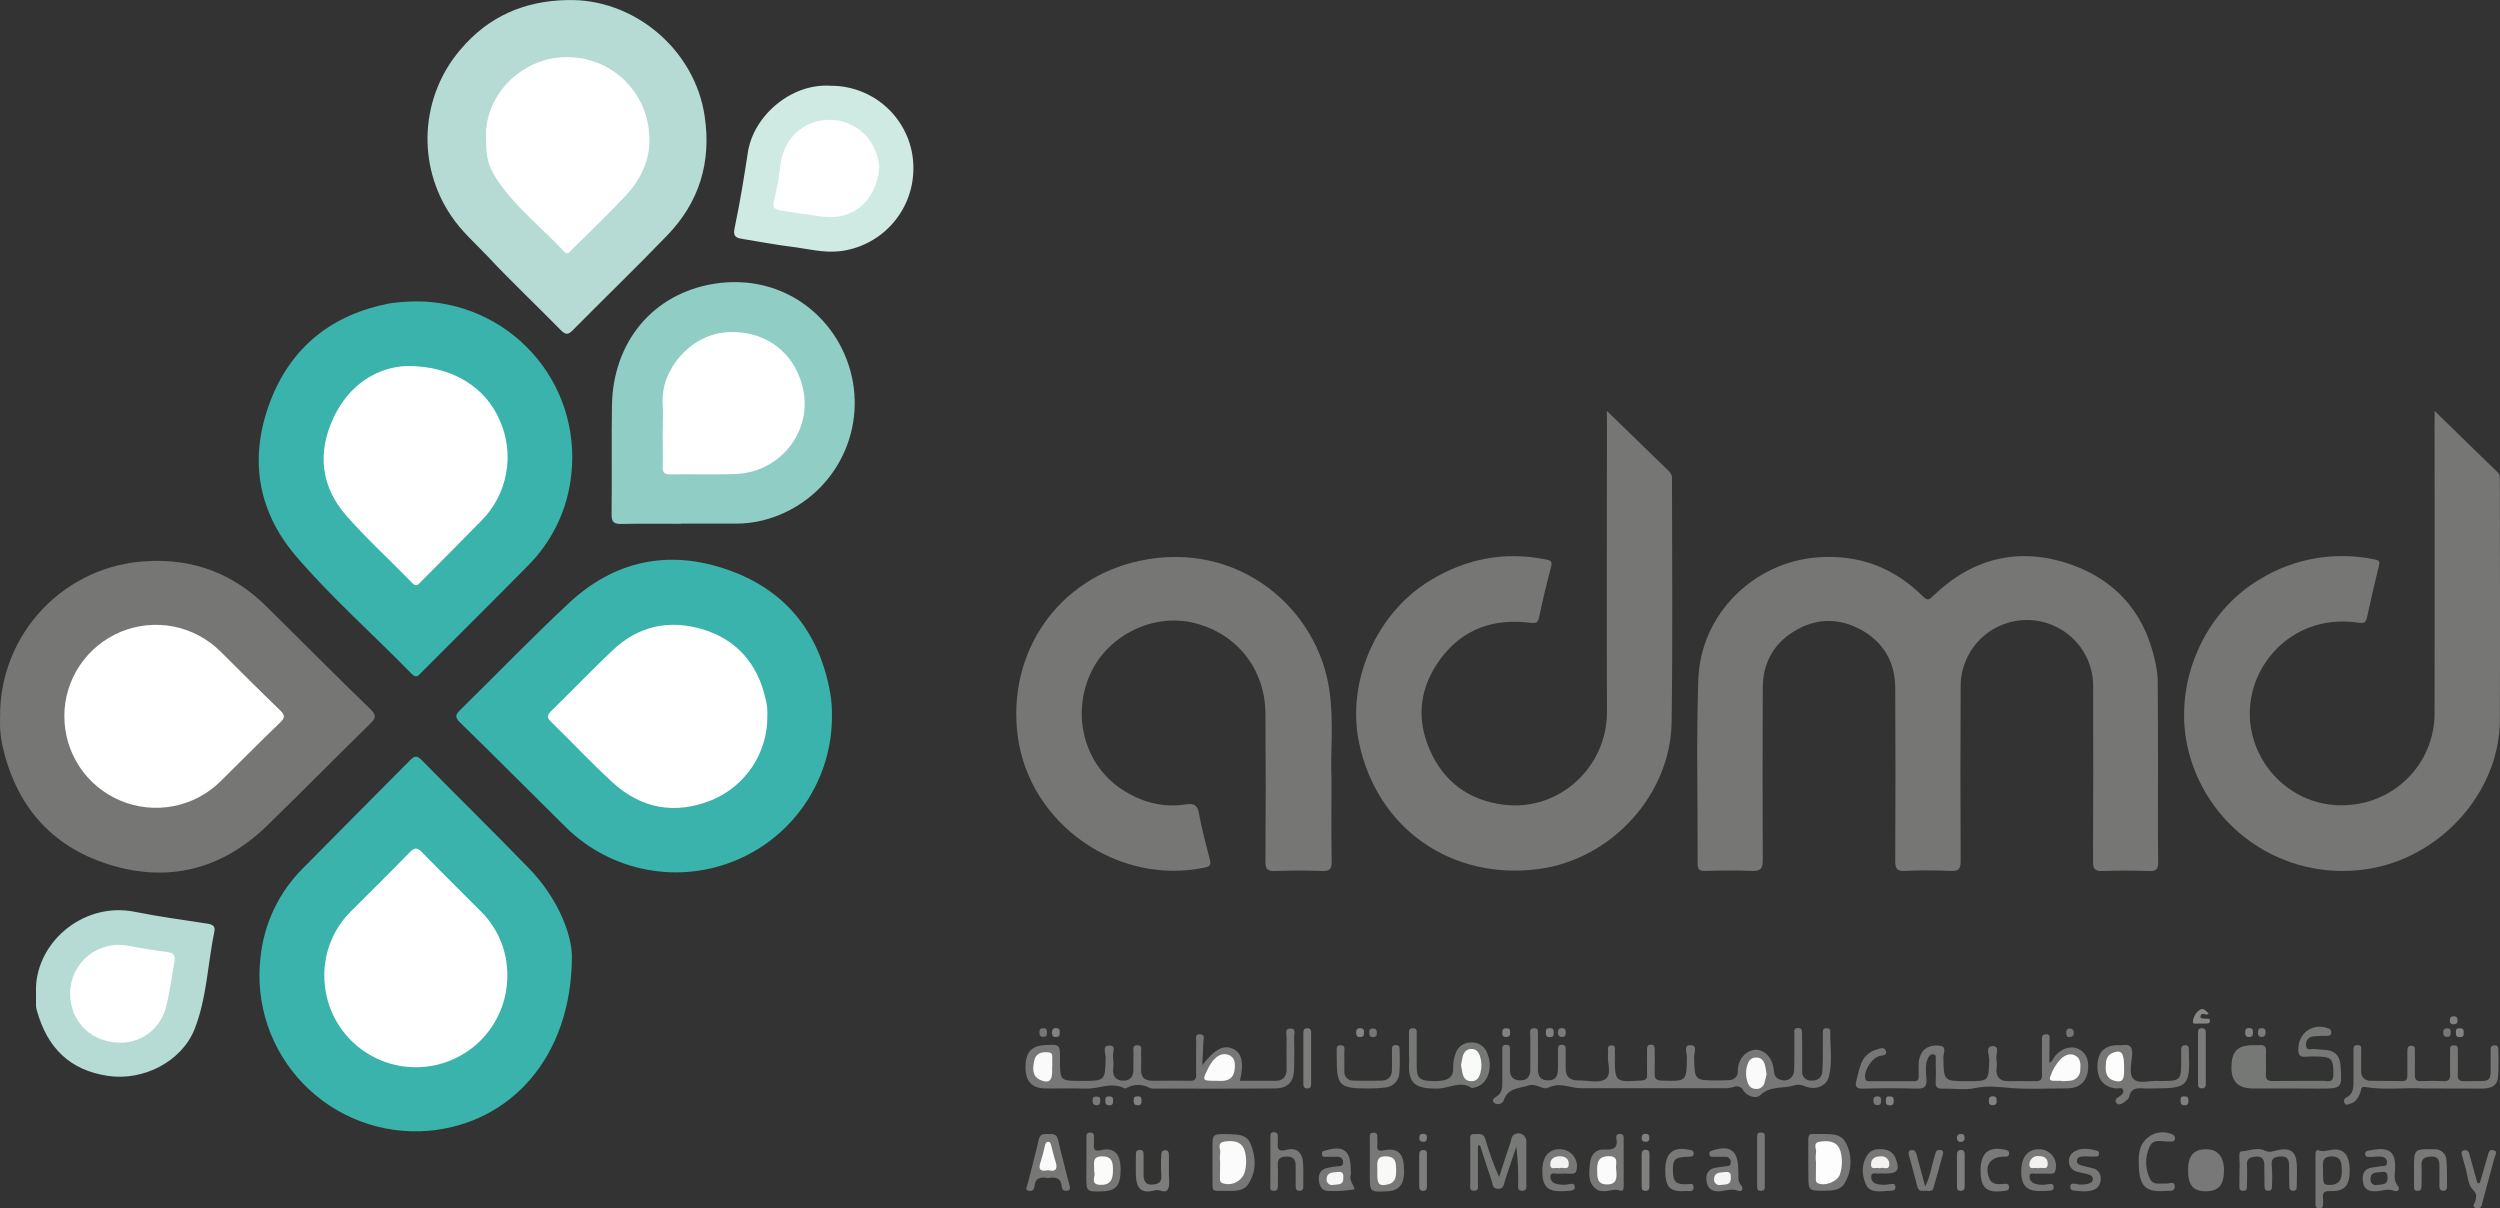 <svg width="60" height="29" viewBox="0 0 60 29" fill="none" xmlns="http://www.w3.org/2000/svg">
<rect x="0" y="0" width="60" height="29" fill="#333333" stroke="none"/>
<g clip-path="url(#clip0_166_286)">
<path d="M51.792 18.487C51.792 19.223 51.786 19.958 51.796 20.693C51.796 20.869 51.743 20.909 51.578 20.904C51.206 20.892 50.833 20.891 50.462 20.904C50.288 20.91 50.232 20.866 50.233 20.679C50.241 19.284 50.239 17.889 50.236 16.495C50.24 16.283 50.201 16.073 50.123 15.877C50.044 15.681 49.927 15.502 49.778 15.352C49.629 15.202 49.452 15.082 49.256 15.002C49.061 14.92 48.851 14.879 48.639 14.88C48.428 14.881 48.218 14.924 48.023 15.007C47.829 15.089 47.652 15.21 47.505 15.362C47.357 15.513 47.242 15.693 47.165 15.89C47.088 16.087 47.051 16.297 47.056 16.508C47.048 17.887 47.048 19.267 47.056 20.647C47.056 20.838 47.024 20.913 46.812 20.902C46.447 20.884 46.082 20.884 45.718 20.902C45.52 20.912 45.485 20.841 45.486 20.66C45.493 19.28 45.493 17.901 45.486 16.521C45.486 15.905 45.216 15.42 44.672 15.118C44.129 14.816 43.562 14.832 43.032 15.167C42.548 15.473 42.309 15.936 42.306 16.505C42.3 17.884 42.3 19.264 42.306 20.644C42.306 20.856 42.248 20.911 42.042 20.902C41.671 20.886 41.298 20.892 40.926 20.902C40.793 20.902 40.742 20.876 40.743 20.729C40.749 19.259 40.71 17.787 40.759 16.317C40.811 14.732 42.099 13.493 43.615 13.377C44.61 13.302 45.45 13.617 46.15 14.314C46.256 14.42 46.3 14.398 46.393 14.305C47.334 13.394 48.453 13.116 49.683 13.542C50.9 13.963 51.583 14.874 51.773 16.146C51.786 16.266 51.79 16.388 51.786 16.509C51.791 17.169 51.793 17.828 51.792 18.487Z" fill="#767775"/>
<path d="M38.564 9.861C39.09 10.373 39.578 10.848 40.067 11.321C40.092 11.349 40.111 11.382 40.121 11.418C40.132 11.455 40.134 11.493 40.128 11.53C40.128 13.464 40.147 15.398 40.119 17.331C40.094 19.081 38.667 20.628 36.926 20.857C34.829 21.131 33.052 19.882 32.619 17.834C32.308 16.359 33.031 14.716 34.321 13.932C35.184 13.407 36.102 13.23 37.095 13.426C37.224 13.451 37.259 13.477 37.224 13.61C37.12 14.006 37.024 14.403 36.941 14.803C36.912 14.941 36.866 14.964 36.73 14.947C35.858 14.836 35.118 15.085 34.581 15.801C34.075 16.476 33.979 17.223 34.312 17.991C34.644 18.759 35.255 19.215 36.105 19.315C37.424 19.471 38.572 18.406 38.567 17.086C38.557 14.781 38.567 12.476 38.567 10.171L38.564 9.861Z" fill="#767775"/>
<path d="M58.431 9.862C58.963 10.382 59.45 10.858 59.939 11.331C60.005 11.394 59.996 11.467 59.996 11.541C59.996 13.46 60.007 15.377 59.996 17.296C59.983 19.047 58.532 20.614 56.784 20.862C55.825 21.005 54.846 20.777 54.049 20.225C53.252 19.673 52.695 18.839 52.493 17.891C52.173 16.358 52.899 14.683 54.255 13.89C55.076 13.394 56.055 13.229 56.994 13.427C57.117 13.451 57.116 13.489 57.092 13.588C56.991 13.999 56.894 14.413 56.806 14.826C56.777 14.963 56.709 14.96 56.595 14.943C55.213 14.748 54.283 15.669 54.056 16.614C53.705 18.079 54.92 19.476 56.425 19.315C56.979 19.264 57.493 19.006 57.865 18.593C58.237 18.18 58.438 17.642 58.43 17.086C58.433 14.782 58.433 12.477 58.43 10.172L58.431 9.862Z" fill="#767775"/>
<path d="M13.726 22.939C13.726 25.379 12.242 26.969 10.28 27.14C9.726 27.185 9.169 27.107 8.65 26.911C8.13 26.715 7.661 26.407 7.275 26.007C6.89 25.608 6.598 25.128 6.421 24.603C6.245 24.077 6.187 23.519 6.253 22.968C6.337 22.163 6.696 21.41 7.271 20.838C8.124 19.971 8.984 19.112 9.838 18.25C9.945 18.141 10.004 18.123 10.121 18.243C10.977 19.114 11.85 19.968 12.699 20.845C13.391 21.556 13.719 22.423 13.726 22.939Z" fill="#39B3AB"/>
<path d="M19.967 17.154C19.975 17.895 19.763 18.62 19.357 19.24C18.952 19.86 18.372 20.346 17.69 20.636C17.008 20.927 16.255 21.009 15.527 20.872C14.798 20.736 14.126 20.387 13.596 19.869C12.743 19.028 11.899 18.176 11.04 17.338C10.914 17.214 10.928 17.155 11.046 17.038C11.913 16.189 12.756 15.312 13.64 14.487C14.744 13.448 16.062 13.178 17.473 13.677C18.858 14.16 19.674 15.188 19.926 16.641C19.955 16.811 19.969 16.983 19.967 17.154Z" fill="#39B3AB"/>
<path d="M9.96 7.233C10.489 7.228 11.012 7.336 11.497 7.548C11.981 7.76 12.415 8.072 12.77 8.464C13.124 8.855 13.392 9.318 13.554 9.82C13.716 10.323 13.77 10.854 13.712 11.378C13.63 12.209 13.261 12.986 12.67 13.576C11.823 14.436 10.966 15.286 10.115 16.139C10.046 16.209 9.996 16.29 9.882 16.175C8.956 15.223 7.953 14.343 7.092 13.333C6.161 12.237 5.977 10.954 6.491 9.622C6.99 8.324 7.969 7.548 9.347 7.282C9.55 7.253 9.755 7.237 9.96 7.233Z" fill="#39B3AB"/>
<path d="M0.002 17.176C0 16.227 0.363 15.313 1.016 14.624C1.669 13.934 2.562 13.52 3.512 13.469C4.635 13.402 5.596 13.764 6.396 14.556C7.227 15.378 8.05 16.207 8.889 17.019C9.04 17.164 9.022 17.234 8.884 17.369C8.049 18.186 7.23 19.02 6.392 19.834C5.31 20.875 4.018 21.195 2.593 20.741C1.201 20.299 0.368 19.302 0.054 17.877C0.029 17.758 0.013 17.638 0.005 17.517C-0.004 17.404 0.002 17.29 0.002 17.176Z" fill="#767775"/>
<path d="M31.956 18.691C31.956 19.441 31.947 20.057 31.96 20.671C31.965 20.867 31.903 20.911 31.719 20.904C31.343 20.889 30.974 20.891 30.602 20.904C30.426 20.91 30.37 20.863 30.371 20.678C30.379 19.495 30.379 18.313 30.371 17.13C30.365 16.066 29.695 15.213 28.672 14.954C27.681 14.705 26.583 15.243 26.163 16.184C25.717 17.181 26.033 18.347 26.904 18.931C27.377 19.248 27.892 19.392 28.458 19.306C28.651 19.277 28.739 19.314 28.776 19.527C28.841 19.902 28.945 20.264 29.036 20.63C29.064 20.741 29.06 20.79 28.92 20.82C26.832 21.265 24.704 19.779 24.426 17.669C24.162 15.671 25.383 13.876 27.362 13.457C29.714 12.958 31.651 14.599 31.913 16.621C32.012 17.358 31.926 18.095 31.956 18.691Z" fill="#767775"/>
<path d="M13.605 0.002C15.2 -0.047 16.677 1.177 16.913 2.794C17.075 3.892 16.784 4.851 16.017 5.645C15.276 6.416 14.505 7.157 13.754 7.918C13.634 8.041 13.574 8.04 13.454 7.918C12.876 7.328 12.272 6.761 11.708 6.157C11.407 5.838 11.074 5.551 10.829 5.182C10.422 4.583 10.225 3.868 10.265 3.146C10.306 2.424 10.583 1.735 11.054 1.186C11.726 0.392 12.584 0.023 13.605 0.002Z" fill="#B5DBD4"/>
<path d="M16.339 12.571C15.868 12.571 15.397 12.564 14.927 12.575C14.746 12.579 14.675 12.542 14.678 12.341C14.689 11.47 14.673 10.599 14.687 9.727C14.712 8.214 15.664 7.046 17.142 6.81C18.82 6.542 20.209 7.663 20.473 9.186C20.595 9.91 20.439 10.653 20.034 11.267C19.63 11.88 19.007 12.318 18.293 12.492C18.087 12.542 17.875 12.568 17.663 12.567C17.223 12.567 16.782 12.567 16.342 12.567L16.339 12.571Z" fill="#8FCDC5"/>
<path d="M0.865 23.834C0.808 22.675 1.962 21.63 3.234 21.883C3.81 21.998 4.394 22.079 4.976 22.167C5.095 22.185 5.172 22.225 5.146 22.349C4.984 23.129 4.966 23.943 4.673 24.691C4.364 25.48 3.439 25.946 2.595 25.822C1.662 25.685 1.133 25.136 0.888 24.262C0.876 24.227 0.868 24.189 0.865 24.152C0.862 24.046 0.865 23.94 0.865 23.834Z" fill="#B5DBD4"/>
<path d="M19.931 2.058C20.201 2.056 20.469 2.11 20.717 2.215C20.965 2.32 21.19 2.475 21.376 2.67C21.562 2.865 21.706 3.096 21.8 3.348C21.893 3.601 21.934 3.87 21.919 4.139C21.897 4.611 21.708 5.06 21.385 5.406C21.063 5.752 20.628 5.973 20.158 6.029C19.753 6.074 19.381 5.969 18.995 5.922C18.609 5.875 18.206 5.796 17.812 5.733C17.661 5.709 17.586 5.67 17.631 5.472C17.758 4.872 17.856 4.26 17.95 3.65C18.085 2.783 18.981 1.997 19.931 2.058Z" fill="#CFE9E3"/>
<path d="M43.253 25.27C43.253 25.413 43.253 25.558 43.253 25.702C43.248 25.732 43.251 25.763 43.26 25.792C43.27 25.822 43.286 25.848 43.307 25.871C43.328 25.893 43.354 25.91 43.383 25.921C43.411 25.932 43.442 25.937 43.473 25.934C43.623 25.94 43.728 25.865 43.737 25.709C43.751 25.468 43.746 25.224 43.749 24.982C43.749 24.907 43.749 24.832 43.749 24.757C43.748 24.746 43.749 24.734 43.754 24.724C43.758 24.713 43.764 24.703 43.773 24.696C43.781 24.688 43.791 24.682 43.802 24.679C43.813 24.676 43.825 24.675 43.836 24.677C43.889 24.677 43.928 24.701 43.927 24.752C43.921 25.114 43.982 25.482 43.894 25.837C43.834 26.079 43.556 26.178 43.297 26.062C43.256 26.044 43.212 26.034 43.167 26.033C43.122 26.032 43.078 26.04 43.036 26.056C42.771 26.131 42.478 26.056 42.239 26.29C42.148 26.377 41.939 26.316 41.839 26.173C41.829 26.151 41.814 26.132 41.797 26.116C41.779 26.101 41.758 26.089 41.736 26.081C41.714 26.073 41.69 26.07 41.666 26.072C41.642 26.074 41.619 26.08 41.598 26.091C41.525 26.111 41.449 26.12 41.373 26.116C40.241 26.116 39.109 26.116 37.978 26.116C37.97 26.116 37.962 26.116 37.955 26.116C37.691 26.122 37.439 25.961 37.158 26.105C37.027 26.171 36.883 25.988 36.681 26.053C36.44 26.128 36.185 26.109 36.086 26.417C36.076 26.438 36.061 26.456 36.043 26.469C36.025 26.483 36.003 26.493 35.981 26.497C35.959 26.502 35.935 26.501 35.913 26.495C35.891 26.489 35.87 26.478 35.853 26.463C35.782 26.388 35.883 26.342 35.943 26.297C36.044 26.222 36.055 26.107 36.055 25.99C36.055 25.732 36.055 25.474 36.055 25.217C36.055 25.152 36.038 25.074 36.149 25.076C36.261 25.077 36.237 25.158 36.239 25.221C36.239 25.372 36.239 25.522 36.239 25.676C36.239 25.847 36.324 25.927 36.488 25.929C36.653 25.93 36.723 25.834 36.726 25.685C36.731 25.404 36.726 25.124 36.726 24.843C36.726 24.776 36.694 24.677 36.817 24.676C36.94 24.675 36.909 24.774 36.909 24.843C36.909 25.107 36.917 25.373 36.909 25.638C36.904 25.823 36.969 25.932 37.166 25.929C37.363 25.926 37.391 25.791 37.391 25.629C37.391 25.485 37.391 25.341 37.391 25.197C37.391 25.134 37.391 25.074 37.484 25.074C37.578 25.075 37.576 25.134 37.577 25.198C37.577 25.341 37.577 25.486 37.577 25.63C37.571 25.841 37.676 25.935 37.882 25.93C38.102 25.926 38.375 26.005 38.527 25.899C38.697 25.785 38.565 25.492 38.593 25.281C38.604 25.206 38.547 25.086 38.682 25.089C38.797 25.089 38.746 25.203 38.757 25.269C38.76 25.299 38.76 25.329 38.757 25.36C38.757 25.973 38.757 25.971 39.385 25.933C39.491 25.927 39.535 25.898 39.53 25.789C39.524 25.592 39.53 25.395 39.53 25.198C39.53 25.136 39.53 25.074 39.619 25.072C39.708 25.07 39.712 25.13 39.712 25.193C39.712 25.383 39.718 25.573 39.712 25.762C39.707 25.886 39.745 25.93 39.878 25.934C40.479 25.954 40.479 25.957 40.485 25.363C40.485 25.267 40.402 25.09 40.56 25.084C40.751 25.077 40.657 25.267 40.659 25.363C40.67 25.931 40.665 25.931 41.225 25.93C41.316 25.93 41.407 25.93 41.498 25.923C41.526 25.924 41.555 25.919 41.581 25.908C41.608 25.898 41.632 25.881 41.652 25.861C41.672 25.84 41.687 25.816 41.697 25.789C41.706 25.762 41.71 25.733 41.708 25.705C41.706 25.625 41.721 25.545 41.754 25.472C41.787 25.399 41.837 25.335 41.898 25.284C42.172 25.068 42.517 25.26 42.569 25.659C42.582 25.76 42.585 25.853 42.697 25.902C42.883 25.983 43.052 25.885 43.06 25.673C43.07 25.392 43.06 25.112 43.065 24.831C43.065 24.764 43.035 24.664 43.162 24.672C43.264 24.677 43.247 24.761 43.247 24.826C43.254 24.982 43.253 25.125 43.253 25.27Z" fill="#767776"/>
<path d="M28.855 25.564C29.163 25.164 29.381 25.062 29.611 25.18C29.81 25.287 29.86 25.534 29.757 25.939C30.047 25.939 30.333 25.939 30.618 25.939C30.793 25.939 30.879 25.837 30.878 25.663C30.878 25.404 30.873 25.147 30.878 24.889C30.878 24.814 30.824 24.68 30.977 24.684C31.112 24.684 31.058 24.808 31.059 24.879C31.066 25.128 31.064 25.378 31.059 25.629C31.059 25.954 30.92 26.119 30.6 26.122C29.628 26.131 28.656 26.127 27.684 26.126C27.647 26.126 27.611 26.118 27.577 26.104C27.497 26.061 27.406 26.038 27.314 26.038C27.223 26.038 27.132 26.061 27.051 26.104C27.032 26.114 27.002 26.128 26.987 26.12C26.675 25.958 26.368 26.138 26.058 26.127C25.732 26.115 25.405 26.127 25.081 26.122C24.757 26.118 24.611 25.942 24.612 25.608C24.612 25.258 24.75 25.102 25.069 25.083C25.44 25.062 25.44 25.062 25.44 25.427C25.44 25.942 25.44 25.942 25.959 25.942C26.53 25.942 26.525 25.942 26.536 25.367C26.536 25.275 26.446 25.099 26.619 25.093C26.808 25.087 26.694 25.266 26.712 25.359C26.726 25.464 26.727 25.57 26.715 25.676C26.709 25.846 26.79 25.932 26.957 25.936C27.124 25.939 27.202 25.837 27.202 25.678C27.202 25.541 27.198 25.404 27.205 25.268C27.209 25.197 27.158 25.081 27.302 25.086C27.425 25.086 27.383 25.192 27.386 25.259C27.392 25.388 27.392 25.517 27.386 25.645C27.373 25.848 27.465 25.94 27.665 25.939C27.962 25.939 28.258 25.932 28.554 25.939C28.679 25.942 28.711 25.895 28.708 25.781C28.703 25.515 28.708 25.251 28.708 24.985C28.708 24.918 28.676 24.815 28.801 24.822C28.927 24.828 28.885 24.925 28.882 24.995C28.875 25.171 28.865 25.345 28.855 25.564Z" fill="#767776"/>
<path d="M49.185 25.503C49.26 25.482 49.276 25.397 49.322 25.343C49.482 25.159 49.704 25.086 49.889 25.178C50.086 25.277 50.13 25.457 50.115 25.66C50.093 25.91 49.964 26.069 49.739 26.11C49.671 26.12 49.603 26.124 49.534 26.122C49.125 26.122 48.713 26.145 48.305 26.115C48.005 26.093 47.709 26.047 47.398 26.115C47.151 26.167 46.884 26.119 46.626 26.128C46.501 26.131 46.447 26.097 46.456 25.963C46.465 25.79 46.459 25.615 46.456 25.438C46.456 25.39 46.482 25.321 46.407 25.305C46.333 25.29 46.298 25.341 46.27 25.399C46.195 25.559 46.223 25.73 46.235 25.892C46.248 26.088 46.178 26.132 45.992 26.127C45.56 26.113 45.127 26.117 44.694 26.127C44.557 26.127 44.516 26.08 44.549 25.954C44.581 25.829 44.609 25.688 44.655 25.561C44.682 25.474 44.731 25.394 44.796 25.329C44.862 25.265 44.942 25.217 45.03 25.191C45.106 25.169 45.227 25.109 45.262 25.226C45.297 25.343 45.164 25.326 45.093 25.349C44.915 25.406 44.736 25.695 44.764 25.874C44.777 25.954 44.828 25.949 44.879 25.949C45.229 25.949 45.578 25.949 45.927 25.949C46.014 25.949 46.052 25.92 46.048 25.831C46.044 25.743 46.048 25.65 46.048 25.558C46.045 25.467 46.065 25.377 46.106 25.295C46.201 25.112 46.382 25.077 46.557 25.098C46.732 25.119 46.639 25.282 46.641 25.374C46.651 25.948 46.647 25.948 47.221 25.948C47.735 25.948 47.727 25.948 47.741 25.432C47.745 25.321 47.634 25.102 47.833 25.107C48.011 25.112 47.885 25.326 47.916 25.444C47.927 25.511 47.927 25.58 47.916 25.648C47.902 25.848 47.995 25.948 48.194 25.948C48.414 25.948 48.635 25.943 48.854 25.948C48.977 25.952 49.011 25.906 49.009 25.789C49.002 25.517 49.009 25.244 49.009 24.972C49.009 24.907 48.99 24.826 49.099 24.822C49.208 24.817 49.189 24.897 49.189 24.966L49.185 25.503Z" fill="#767776"/>
<path d="M58.164 26.123C57.759 26.095 57.257 26.169 56.76 26.088C56.657 26.072 56.674 26.142 56.656 26.194C56.609 26.325 56.554 26.453 56.403 26.489C56.361 26.499 56.295 26.545 56.267 26.467C56.255 26.447 56.253 26.423 56.259 26.4C56.266 26.378 56.28 26.359 56.3 26.347C56.501 26.252 56.484 26.072 56.484 25.897L56.484 25.216C56.484 25.141 56.484 25.077 56.587 25.083C56.69 25.089 56.667 25.158 56.668 25.213C56.668 25.372 56.668 25.532 56.668 25.691C56.663 25.723 56.665 25.756 56.675 25.788C56.684 25.819 56.701 25.848 56.724 25.872C56.746 25.896 56.774 25.914 56.804 25.926C56.835 25.937 56.868 25.942 56.901 25.939C57.151 25.946 57.402 25.939 57.653 25.946C57.758 25.946 57.779 25.893 57.777 25.805C57.777 25.615 57.777 25.426 57.777 25.237C57.777 25.162 57.782 25.091 57.881 25.099C57.98 25.108 57.956 25.182 57.956 25.239C57.956 25.42 57.962 25.603 57.956 25.784C57.956 25.895 57.98 25.953 58.107 25.947C58.288 25.938 58.471 25.938 58.653 25.947C58.781 25.953 58.803 25.894 58.803 25.784C58.798 25.602 58.803 25.42 58.803 25.238C58.803 25.177 58.777 25.092 58.888 25.088C59.012 25.084 58.985 25.177 58.987 25.247C58.987 25.429 58.994 25.611 58.987 25.793C58.981 25.912 59.024 25.95 59.143 25.948C59.868 25.934 59.767 26.04 59.775 25.348L59.775 25.189C59.775 25.128 59.794 25.089 59.865 25.088C59.937 25.087 59.959 25.121 59.959 25.184C59.959 25.409 59.974 25.64 59.95 25.865C59.926 26.089 59.745 26.125 59.559 26.126C59.123 26.124 58.691 26.123 58.164 26.123Z" fill="#777876"/>
<path d="M55.014 26.123C54.695 26.123 54.376 26.123 54.057 26.123C53.713 26.119 53.556 25.959 53.554 25.619C53.554 25.244 53.692 25.094 54.044 25.084C54.105 25.084 54.166 25.088 54.226 25.084C54.342 25.073 54.39 25.114 54.385 25.234C54.376 25.416 54.39 25.598 54.381 25.779C54.374 25.91 54.423 25.947 54.55 25.944C54.953 25.938 55.355 25.944 55.757 25.94C55.852 25.94 55.991 26.007 56 25.805C56.012 25.491 55.974 25.388 55.774 25.366C55.631 25.352 55.486 25.351 55.343 25.361C55.207 25.37 55.159 25.331 55.159 25.187C55.159 24.785 55.507 24.539 55.885 24.683C55.907 24.689 55.925 24.703 55.937 24.722C55.949 24.741 55.953 24.763 55.95 24.785C55.95 24.848 55.903 24.855 55.855 24.86C55.749 24.86 55.643 24.86 55.537 24.871C55.432 24.881 55.338 24.94 55.343 25.076C55.349 25.237 55.471 25.165 55.546 25.176C55.649 25.192 55.757 25.189 55.861 25.205C56.066 25.235 56.157 25.371 56.172 25.566C56.213 26.126 56.212 26.126 55.652 26.126L55.014 26.123Z" fill="#767876"/>
<path d="M35.47 27.496C35.47 27.807 35.47 28.117 35.47 28.427C35.47 28.489 35.496 28.574 35.386 28.577C35.259 28.583 35.286 28.49 35.286 28.42C35.286 28.072 35.286 27.723 35.286 27.375C35.286 27.3 35.262 27.211 35.387 27.219C35.486 27.225 35.601 27.179 35.645 27.331C35.735 27.644 35.846 27.951 35.979 28.25C36.07 27.97 36.158 27.689 36.254 27.41C36.276 27.349 36.273 27.27 36.339 27.23C36.368 27.212 36.401 27.201 36.436 27.2C36.47 27.199 36.504 27.208 36.534 27.224C36.564 27.241 36.589 27.265 36.606 27.295C36.623 27.325 36.632 27.358 36.632 27.393C36.632 27.733 36.632 28.075 36.632 28.415C36.632 28.49 36.651 28.579 36.531 28.578C36.411 28.577 36.437 28.481 36.437 28.412C36.442 28.113 36.427 27.814 36.392 27.517C36.301 27.788 36.212 28.061 36.119 28.331C36.09 28.418 36.098 28.536 35.95 28.532C35.815 28.528 35.825 28.415 35.8 28.338C35.701 28.055 35.613 27.769 35.52 27.485L35.47 27.496Z" fill="#777977"/>
<path d="M51.683 26.122C51.608 26.122 51.533 26.127 51.458 26.122C51.293 26.109 51.147 26.109 51.1 26.321C51.088 26.377 51.017 26.426 50.962 26.465C50.908 26.503 50.841 26.529 50.797 26.476C50.739 26.404 50.797 26.354 50.86 26.317C50.923 26.279 50.981 26.224 50.953 26.155C50.926 26.086 50.846 26.129 50.789 26.123C50.495 26.092 50.338 25.91 50.338 25.604C50.338 25.266 50.488 25.099 50.804 25.083C50.85 25.083 50.896 25.089 50.941 25.083C51.116 25.056 51.18 25.12 51.172 25.304C51.162 25.506 51.081 25.768 51.206 25.897C51.332 26.026 51.608 25.925 51.817 25.943C51.862 25.948 51.908 25.943 51.953 25.943C52.303 25.943 52.348 25.897 52.349 25.552L52.349 25.212C52.349 25.15 52.349 25.088 52.437 25.085C52.526 25.082 52.533 25.137 52.533 25.202L52.533 25.247C52.565 26.065 52.51 26.122 51.683 26.122Z" fill="#777876"/>
<path d="M33.816 25.278C33.816 25.128 33.816 24.978 33.816 24.823C33.816 24.759 33.797 24.68 33.907 24.677C34.016 24.675 34 24.753 34.001 24.819C34.001 25.085 34.001 25.35 34.001 25.615C34.001 25.863 34.076 25.934 34.327 25.943C34.425 25.95 34.524 25.946 34.621 25.933C34.781 25.907 34.885 25.822 34.877 25.643C34.871 25.521 34.891 25.4 34.933 25.286C34.956 25.209 35.003 25.142 35.068 25.094C35.132 25.046 35.211 25.02 35.291 25.02C35.375 25.012 35.459 25.031 35.531 25.075C35.603 25.119 35.658 25.186 35.689 25.264C35.85 25.624 35.7 26.04 35.388 26.101C35.365 26.105 35.335 26.121 35.323 26.112C35.051 25.93 34.788 26.117 34.521 26.124C33.967 26.137 33.778 26.016 33.821 25.456C33.824 25.399 33.816 25.339 33.816 25.278Z" fill="#767876"/>
<path d="M29.472 27.219C29.648 27.237 29.91 27.192 30.016 27.455C30.146 27.776 30.157 28.112 29.962 28.414C29.847 28.593 29.636 28.583 29.445 28.58C29.062 28.575 29.103 28.639 29.1 28.248C29.1 28.013 29.1 27.779 29.1 27.543C29.1 27.214 29.1 27.214 29.472 27.219Z" fill="#787977"/>
<path d="M43.399 27.889C43.399 27.708 43.399 27.527 43.399 27.346C43.399 27.25 43.428 27.205 43.529 27.215C43.581 27.22 43.635 27.215 43.687 27.215C43.918 27.224 44.182 27.181 44.306 27.44C44.382 27.589 44.418 27.755 44.412 27.922C44.406 28.089 44.358 28.251 44.272 28.395C44.171 28.572 43.971 28.576 43.787 28.577C43.401 28.577 43.401 28.577 43.401 28.202L43.399 27.889Z" fill="#767776"/>
<path d="M53.749 28.071L53.749 28.048C53.768 27.902 53.705 27.635 53.79 27.632C53.977 27.627 54.175 27.521 54.361 27.616C54.48 27.677 54.58 27.616 54.687 27.598C54.971 27.545 55.106 27.643 55.122 27.933C55.132 28.113 55.122 28.296 55.122 28.477C55.122 28.536 55.107 28.579 55.034 28.578C54.96 28.578 54.945 28.536 54.944 28.477L54.937 27.951C54.937 27.811 54.873 27.744 54.725 27.755C54.578 27.765 54.5 27.808 54.523 27.98C54.535 28.138 54.536 28.297 54.528 28.456C54.528 28.516 54.528 28.58 54.438 28.578C54.349 28.577 54.349 28.515 54.348 28.454L54.344 27.954C54.344 27.814 54.278 27.746 54.132 27.759C54.005 27.77 53.916 27.803 53.927 27.963C53.938 28.122 53.927 28.295 53.927 28.462C53.927 28.525 53.927 28.581 53.833 28.58C53.739 28.578 53.745 28.518 53.745 28.456L53.749 28.071Z" fill="#777877"/>
<path d="M25.149 28.275C24.975 28.238 24.841 28.267 24.823 28.488C24.816 28.571 24.747 28.598 24.672 28.573C24.597 28.549 24.646 28.485 24.656 28.444C24.747 28.078 24.849 27.715 24.931 27.348C24.963 27.205 25.051 27.219 25.15 27.218C25.25 27.217 25.357 27.199 25.392 27.35C25.474 27.709 25.573 28.066 25.661 28.424C25.673 28.473 25.715 28.55 25.622 28.574C25.528 28.598 25.49 28.552 25.482 28.47C25.458 28.26 25.322 28.243 25.149 28.275Z" fill="#777876"/>
<path d="M32.876 27.878C32.876 27.697 32.876 27.516 32.876 27.335C32.876 27.272 32.853 27.185 32.959 27.185C33.086 27.179 33.048 27.278 33.055 27.345C33.059 27.39 33.059 27.436 33.055 27.481C33.044 27.602 33.08 27.635 33.21 27.608C33.516 27.545 33.661 27.66 33.691 27.951C33.731 28.388 33.616 28.576 33.292 28.591C32.875 28.611 32.875 28.611 32.875 28.197L32.876 27.878Z" fill="#787977"/>
<path d="M38.968 27.884L38.968 28.453C38.968 28.513 38.968 28.603 38.882 28.573C38.74 28.522 38.614 28.599 38.481 28.588C38.429 28.589 38.377 28.578 38.331 28.555C38.095 28.392 38.139 28.144 38.16 27.913C38.178 27.719 38.297 27.577 38.503 27.589C38.709 27.601 38.84 27.565 38.792 27.318C38.781 27.261 38.801 27.214 38.876 27.215C38.95 27.215 38.968 27.253 38.968 27.315L38.968 27.884Z" fill="#787977"/>
<path d="M26.074 27.878C26.074 27.689 26.074 27.502 26.074 27.311C26.074 27.253 26.064 27.187 26.156 27.181C26.264 27.175 26.254 27.249 26.255 27.316C26.258 27.362 26.258 27.407 26.255 27.453C26.242 27.585 26.264 27.64 26.427 27.603C26.705 27.536 26.86 27.664 26.89 27.95C26.898 28.032 26.898 28.115 26.89 28.198C26.867 28.474 26.747 28.583 26.466 28.592C26.072 28.605 26.072 28.605 26.072 28.217L26.074 27.878Z" fill="#777876"/>
<path d="M32.858 26.123C32.135 26.123 32.081 26.069 32.081 25.363C32.079 25.325 32.079 25.287 32.081 25.25C32.089 25.183 32.048 25.083 32.175 25.085C32.301 25.088 32.261 25.188 32.263 25.255C32.268 25.405 32.263 25.555 32.263 25.705C32.26 25.736 32.264 25.766 32.274 25.795C32.284 25.824 32.301 25.851 32.322 25.872C32.344 25.894 32.37 25.911 32.398 25.922C32.427 25.933 32.458 25.937 32.489 25.935C32.714 25.94 32.944 25.942 33.171 25.935C33.322 25.929 33.404 25.833 33.407 25.683C33.411 25.532 33.407 25.364 33.407 25.205C33.407 25.145 33.402 25.083 33.494 25.081C33.587 25.079 33.591 25.13 33.591 25.196C33.591 25.379 33.603 25.561 33.586 25.741C33.584 25.829 33.55 25.914 33.491 25.979C33.431 26.045 33.351 26.087 33.263 26.098C33.129 26.116 32.993 26.124 32.858 26.123Z" fill="#777876"/>
<path d="M30.489 27.878C30.489 27.681 30.489 27.484 30.489 27.287C30.489 27.235 30.484 27.177 30.564 27.172C30.643 27.168 30.671 27.211 30.668 27.284C30.668 27.321 30.668 27.358 30.668 27.398C30.657 27.547 30.655 27.657 30.879 27.596C31.116 27.532 31.255 27.655 31.273 27.905C31.285 28.087 31.278 28.269 31.278 28.451C31.278 28.51 31.287 28.577 31.193 28.579C31.085 28.579 31.098 28.504 31.097 28.437C31.097 28.287 31.097 28.136 31.097 27.983C31.097 27.825 31.035 27.749 30.862 27.758C30.689 27.766 30.658 27.839 30.668 27.986C30.677 28.134 30.668 28.287 30.668 28.441C30.668 28.51 30.674 28.584 30.568 28.58C30.463 28.575 30.489 28.505 30.488 28.448C30.487 28.256 30.489 28.067 30.489 27.878Z" fill="#787977"/>
<path d="M32.418 28.079C32.425 28.116 32.425 28.154 32.418 28.192C32.358 28.335 32.564 28.535 32.487 28.547C32.277 28.582 32.063 28.593 31.85 28.581C31.714 28.57 31.669 28.452 31.654 28.337C31.636 28.207 31.678 28.09 31.811 28.043C31.905 28.016 32.002 27.999 32.099 27.992C32.169 27.983 32.242 27.992 32.234 27.886C32.234 27.869 32.231 27.852 32.224 27.836C32.217 27.82 32.207 27.806 32.195 27.794C32.182 27.783 32.167 27.774 32.151 27.768C32.135 27.762 32.117 27.76 32.1 27.762C32.017 27.762 31.934 27.766 31.851 27.762C31.802 27.762 31.738 27.783 31.727 27.703C31.717 27.624 31.772 27.624 31.825 27.608C32.248 27.483 32.418 27.617 32.418 28.079Z" fill="#777877"/>
<path d="M41.718 28.083C41.735 28.199 41.682 28.337 41.794 28.458C41.846 28.517 41.811 28.616 41.718 28.579C41.561 28.517 41.418 28.579 41.274 28.591C41.089 28.606 40.98 28.524 40.956 28.346C40.933 28.169 41.002 28.051 41.19 28.022C41.265 28.01 41.34 27.999 41.416 27.991C41.478 27.984 41.542 27.986 41.538 27.896C41.54 27.879 41.538 27.861 41.532 27.844C41.526 27.827 41.517 27.812 41.505 27.799C41.492 27.786 41.477 27.776 41.46 27.77C41.444 27.764 41.426 27.761 41.408 27.763C41.317 27.763 41.226 27.763 41.135 27.763C41.083 27.763 41.024 27.772 41.024 27.688C41.024 27.627 41.069 27.622 41.113 27.607C41.528 27.474 41.718 27.618 41.718 28.083Z" fill="#777877"/>
<path d="M37.477 28.59C37.136 28.596 37.015 28.469 37.015 28.103C37.015 27.761 37.166 27.578 37.443 27.582C37.504 27.582 37.563 27.596 37.618 27.622C37.673 27.649 37.721 27.687 37.758 27.734C37.796 27.782 37.823 27.837 37.837 27.896C37.851 27.955 37.851 28.016 37.838 28.075C37.822 28.156 37.779 28.169 37.713 28.169C37.599 28.169 37.487 28.164 37.372 28.169C37.315 28.173 37.222 28.127 37.209 28.23C37.207 28.268 37.217 28.306 37.239 28.338C37.26 28.37 37.292 28.394 37.328 28.406C37.43 28.437 37.538 28.443 37.642 28.423C37.696 28.419 37.773 28.378 37.793 28.47C37.812 28.563 37.727 28.572 37.66 28.579C37.593 28.587 37.538 28.587 37.477 28.59Z" fill="#787977"/>
<path d="M45.167 28.591C45 28.6 44.839 28.585 44.77 28.402C44.683 28.177 44.675 27.943 44.812 27.727C44.906 27.581 45.061 27.567 45.216 27.587C45.28 27.592 45.342 27.617 45.392 27.657C45.443 27.697 45.48 27.751 45.5 27.812C45.6 28.077 45.542 28.164 45.26 28.165C45.192 28.165 45.124 28.16 45.056 28.165C45.003 28.17 44.921 28.131 44.91 28.224C44.904 28.262 44.911 28.301 44.93 28.335C44.949 28.368 44.98 28.394 45.016 28.407C45.125 28.441 45.241 28.445 45.352 28.421C45.408 28.415 45.484 28.388 45.49 28.485C45.496 28.582 45.422 28.573 45.364 28.579C45.305 28.585 45.23 28.588 45.167 28.591Z" fill="#787977"/>
<path d="M51.33 27.889C51.326 27.783 51.337 27.677 51.363 27.574C51.386 27.497 51.426 27.426 51.48 27.366C51.533 27.305 51.599 27.257 51.673 27.224C51.746 27.192 51.826 27.175 51.907 27.176C51.988 27.176 52.067 27.194 52.141 27.228C52.161 27.237 52.179 27.252 52.19 27.272C52.2 27.292 52.203 27.315 52.198 27.337C52.193 27.385 52.161 27.397 52.12 27.396C52.097 27.396 52.074 27.396 52.051 27.396C51.886 27.403 51.675 27.314 51.588 27.527C51.532 27.648 51.505 27.78 51.507 27.914C51.51 28.047 51.542 28.178 51.602 28.297C51.683 28.454 51.854 28.395 51.994 28.405C52.064 28.411 52.186 28.335 52.194 28.469C52.202 28.604 52.071 28.576 51.989 28.582C51.481 28.625 51.33 28.467 51.33 27.889Z" fill="#777877"/>
<path d="M48.992 28.584C48.635 28.598 48.497 28.45 48.511 28.07C48.523 27.739 48.693 27.563 48.978 27.584C49.037 27.589 49.093 27.607 49.144 27.637C49.195 27.666 49.239 27.706 49.272 27.755C49.306 27.803 49.328 27.858 49.339 27.915C49.349 27.973 49.346 28.032 49.331 28.089C49.309 28.174 49.256 28.169 49.195 28.169C49.081 28.169 48.969 28.165 48.854 28.169C48.802 28.169 48.715 28.134 48.709 28.226C48.707 28.261 48.715 28.295 48.732 28.325C48.748 28.355 48.774 28.38 48.805 28.396C48.903 28.436 49.012 28.447 49.117 28.427C49.177 28.427 49.267 28.372 49.286 28.474C49.304 28.591 49.198 28.571 49.128 28.58C49.083 28.584 49.037 28.586 48.992 28.584Z" fill="#787977"/>
<path d="M52.514 28.082C52.514 27.742 52.645 27.587 52.932 27.582C53.219 27.578 53.375 27.753 53.376 28.088C53.376 28.438 53.244 28.592 52.939 28.591C52.634 28.59 52.513 28.446 52.514 28.082Z" fill="#777877"/>
<path d="M59.516 28.393C59.578 28.178 59.641 27.964 59.702 27.749C59.724 27.667 59.743 27.567 59.857 27.608C59.954 27.644 59.884 27.724 59.868 27.783C59.776 28.132 59.681 28.481 59.585 28.833C59.562 28.917 59.553 29.037 59.422 28.994C59.305 28.955 59.402 28.864 59.414 28.807C59.436 28.696 59.442 28.643 59.339 28.541C59.235 28.439 59.224 28.209 59.175 28.035C59.148 27.941 59.116 27.847 59.095 27.752C59.083 27.7 59.045 27.625 59.14 27.607C59.215 27.591 59.248 27.639 59.266 27.705C59.329 27.937 59.395 28.167 59.459 28.398L59.516 28.393Z" fill="#787977"/>
<path d="M57.936 28.078L57.936 28.054C57.936 27.574 57.936 27.575 58.415 27.582C58.454 27.579 58.492 27.583 58.529 27.595C58.565 27.607 58.599 27.627 58.627 27.653C58.655 27.679 58.678 27.71 58.693 27.746C58.709 27.781 58.716 27.819 58.716 27.857C58.732 28.061 58.725 28.266 58.727 28.471C58.727 28.526 58.721 28.576 58.645 28.579C58.569 28.581 58.546 28.533 58.546 28.464C58.546 28.297 58.546 28.13 58.546 27.964C58.546 27.829 58.494 27.747 58.342 27.758C58.206 27.768 58.106 27.795 58.116 27.969C58.126 28.143 58.116 28.302 58.116 28.468C58.116 28.544 58.092 28.583 58.011 28.579C57.931 28.574 57.936 28.516 57.936 28.463C57.935 28.335 57.936 28.206 57.936 28.078Z" fill="#797A78"/>
<path d="M28.053 28.09L28.053 28.158C28.053 28.279 28.079 28.41 28.041 28.517C27.983 28.675 27.834 28.534 27.723 28.566C27.406 28.655 27.271 28.537 27.261 28.204C27.255 28.046 27.261 27.887 27.261 27.729C27.261 27.668 27.256 27.603 27.346 27.599C27.451 27.594 27.446 27.666 27.446 27.735C27.446 27.895 27.446 28.053 27.446 28.211C27.45 28.338 27.496 28.44 27.645 28.43C27.781 28.422 27.892 28.387 27.871 28.205C27.861 28.047 27.861 27.888 27.871 27.73C27.871 27.666 27.88 27.606 27.965 27.605C28.049 27.604 28.053 27.669 28.054 27.731L28.053 28.09Z" fill="#7C7D7B"/>
<path d="M50.064 27.752C50.091 27.752 50.053 27.752 50.015 27.752C49.94 27.757 49.849 27.76 49.846 27.861C49.846 27.946 49.926 27.962 49.99 27.98C50.071 28.003 50.154 28.015 50.233 28.04C50.289 28.054 50.338 28.088 50.372 28.134C50.405 28.181 50.421 28.238 50.416 28.296C50.419 28.354 50.403 28.41 50.37 28.458C50.338 28.506 50.291 28.541 50.236 28.56C50.081 28.615 49.921 28.588 49.763 28.572C49.752 28.572 49.741 28.569 49.731 28.563C49.721 28.558 49.712 28.551 49.705 28.542C49.698 28.534 49.692 28.523 49.69 28.512C49.687 28.502 49.686 28.49 49.688 28.479C49.688 28.404 49.747 28.404 49.802 28.411C49.905 28.437 50.013 28.437 50.116 28.411C50.17 28.392 50.219 28.372 50.227 28.312C50.237 28.237 50.182 28.203 50.122 28.185C50.034 28.16 49.944 28.147 49.856 28.123C49.803 28.112 49.755 28.084 49.718 28.044C49.682 28.003 49.66 27.952 49.656 27.898C49.649 27.844 49.659 27.79 49.684 27.742C49.709 27.695 49.748 27.656 49.795 27.631C49.968 27.533 50.149 27.576 50.328 27.617C50.375 27.628 50.379 27.666 50.374 27.706C50.369 27.757 50.328 27.756 50.29 27.756C50.235 27.762 50.182 27.758 50.064 27.752Z" fill="#787977"/>
<path d="M46.204 28.474C46.329 28.233 46.347 28.023 46.409 27.825C46.427 27.767 46.44 27.708 46.461 27.651C46.482 27.595 46.53 27.597 46.576 27.602C46.64 27.609 46.641 27.657 46.629 27.702C46.553 27.972 46.484 28.242 46.403 28.51C46.369 28.626 46.263 28.568 46.188 28.579C46.113 28.589 46.042 28.579 46.017 28.48C45.954 28.231 45.882 27.984 45.818 27.736C45.806 27.69 45.781 27.624 45.858 27.605C45.935 27.586 45.979 27.629 45.999 27.71C46.06 27.948 46.127 28.183 46.204 28.474Z" fill="#787977"/>
<path d="M39.966 28.088C39.966 27.679 40.151 27.515 40.526 27.591C40.585 27.603 40.654 27.608 40.648 27.692C40.642 27.777 40.565 27.758 40.51 27.761C40.188 27.773 40.138 27.824 40.151 28.128C40.161 28.366 40.226 28.428 40.477 28.422C40.547 28.422 40.647 28.375 40.647 28.497C40.648 28.62 40.541 28.579 40.474 28.584C40.081 28.614 39.966 28.5 39.966 28.088Z" fill="#797A78"/>
<path d="M47.534 28.085C47.534 27.677 47.722 27.514 48.098 27.589C48.158 27.601 48.226 27.609 48.218 27.693C48.209 27.777 48.133 27.757 48.078 27.759C47.757 27.77 47.621 27.984 47.744 28.284C47.806 28.434 47.941 28.423 48.07 28.416C48.138 28.412 48.217 28.391 48.217 28.497C48.217 28.584 48.142 28.572 48.085 28.583C47.675 28.64 47.533 28.508 47.534 28.085Z" fill="#797A79"/>
<path d="M31.467 25.414L31.467 26.001C31.467 26.065 31.462 26.123 31.373 26.122C31.285 26.12 31.281 26.062 31.281 25.999L31.281 24.799C31.281 24.734 31.288 24.677 31.376 24.678C31.464 24.679 31.466 24.739 31.467 24.802L31.467 25.414Z" fill="#7C7D7B"/>
<path d="M52.752 25.386L52.752 24.797C52.752 24.731 52.758 24.675 52.846 24.677C52.934 24.678 52.939 24.737 52.939 24.8L52.939 26C52.939 26.065 52.932 26.122 52.843 26.12C52.755 26.119 52.752 26.061 52.752 25.997L52.752 25.386Z" fill="#7B7C7B"/>
<path d="M42.354 27.898L42.354 28.442C42.354 28.508 42.367 28.584 42.257 28.58C42.165 28.58 42.171 28.513 42.171 28.453L42.171 27.319C42.171 27.251 42.161 27.175 42.269 27.181C42.377 27.186 42.352 27.269 42.353 27.331C42.356 27.52 42.354 27.709 42.354 27.898Z" fill="#787977"/>
<path d="M39.586 28.105L39.586 28.466C39.586 28.534 39.57 28.585 39.485 28.58C39.414 28.58 39.4 28.53 39.4 28.472L39.4 27.722C39.4 27.658 39.41 27.599 39.493 27.595C39.575 27.592 39.587 27.652 39.588 27.716L39.586 28.105Z" fill="#80817F"/>
<path d="M47.152 28.102L47.152 28.464C47.152 28.529 47.14 28.584 47.054 28.58C46.979 28.58 46.967 28.533 46.967 28.475L46.967 27.707C46.967 27.647 46.989 27.605 47.056 27.6C47.143 27.594 47.152 27.653 47.152 27.718L47.152 28.102Z" fill="#7D7E7D"/>
<path d="M34.246 28.093L34.246 28.454C34.246 28.514 34.246 28.578 34.159 28.58C34.072 28.581 34.062 28.528 34.062 28.462L34.062 27.74C34.062 27.665 34.066 27.599 34.164 27.601C34.262 27.603 34.245 27.676 34.246 27.732C34.248 27.852 34.246 27.972 34.246 28.093Z" fill="#7E7E7D"/>
<path d="M53.008 24.322C52.979 24.36 52.942 24.352 52.906 24.34C52.849 24.32 52.812 24.349 52.81 24.398C52.808 24.448 52.859 24.44 52.894 24.447C52.948 24.458 53.045 24.419 53.039 24.503C53.034 24.588 52.934 24.557 52.873 24.567C52.865 24.569 52.857 24.569 52.85 24.567C52.775 24.554 52.624 24.596 52.629 24.53C52.632 24.472 52.648 24.416 52.676 24.366C52.704 24.316 52.743 24.272 52.79 24.239C52.861 24.194 52.894 24.21 53.008 24.322Z" fill="#888887"/>
<path d="M52.416 26.314C52.492 26.308 52.522 26.335 52.522 26.404C52.522 26.472 52.522 26.526 52.432 26.527C52.367 26.527 52.334 26.502 52.334 26.435C52.335 26.368 52.328 26.305 52.416 26.314Z" fill="#80817F"/>
<path d="M47.92 26.41C47.924 26.48 47.905 26.528 47.821 26.525C47.752 26.525 47.732 26.486 47.731 26.424C47.73 26.363 47.746 26.308 47.83 26.31C47.901 26.314 47.923 26.348 47.92 26.41Z" fill="#828381"/>
<path d="M45.349 26.315C45.413 26.31 45.449 26.336 45.449 26.404C45.45 26.472 45.449 26.526 45.36 26.529C45.27 26.532 45.259 26.483 45.26 26.414C45.261 26.345 45.277 26.307 45.349 26.315Z" fill="#838382"/>
<path d="M27.306 26.525C27.222 26.53 27.207 26.479 27.207 26.41C27.208 26.34 27.229 26.311 27.299 26.311C27.369 26.31 27.397 26.336 27.397 26.403C27.397 26.47 27.395 26.528 27.306 26.525Z" fill="#828381"/>
<path d="M59.047 24.889C58.984 24.894 58.943 24.875 58.942 24.805C58.94 24.735 58.934 24.68 59.024 24.677C59.086 24.677 59.128 24.691 59.129 24.761C59.13 24.832 59.138 24.889 59.047 24.889Z" fill="#838482"/>
<path d="M54.072 24.788C54.072 24.85 54.052 24.887 53.982 24.889C53.896 24.889 53.884 24.842 53.884 24.773C53.885 24.704 53.904 24.676 53.974 24.673C54.059 24.671 54.075 24.719 54.072 24.788Z" fill="#818280"/>
<path d="M37.206 24.889C37.143 24.895 37.102 24.873 37.101 24.804C37.1 24.735 37.091 24.678 37.183 24.675C37.244 24.675 37.288 24.688 37.288 24.759C37.289 24.829 37.297 24.889 37.206 24.889Z" fill="#818280"/>
<path d="M36.161 24.678C36.253 24.678 36.242 24.746 36.242 24.805C36.242 24.865 36.2 24.889 36.139 24.889C36.048 24.884 36.056 24.82 36.056 24.76C36.056 24.7 36.1 24.673 36.161 24.678Z" fill="#828381"/>
<path d="M32.95 24.889C32.874 24.889 32.861 24.848 32.862 24.789C32.862 24.73 32.871 24.685 32.945 24.683C33.019 24.681 33.047 24.724 33.045 24.796C33.044 24.867 33.016 24.889 32.95 24.889Z" fill="#767775"/>
<path d="M32.736 24.767C32.741 24.846 32.722 24.893 32.638 24.89C32.569 24.89 32.549 24.853 32.548 24.791C32.547 24.729 32.563 24.674 32.647 24.677C32.715 24.679 32.74 24.713 32.736 24.767Z" fill="#848583"/>
<path d="M25.434 24.774C25.439 24.844 25.419 24.89 25.337 24.889C25.255 24.887 25.249 24.847 25.248 24.787C25.247 24.727 25.261 24.67 25.346 24.674C25.414 24.676 25.437 24.712 25.434 24.774Z" fill="#828381"/>
<path d="M26.617 26.314C26.684 26.308 26.715 26.338 26.715 26.404C26.714 26.471 26.715 26.528 26.626 26.528C26.56 26.528 26.528 26.502 26.528 26.435C26.528 26.369 26.525 26.308 26.617 26.314Z" fill="#80817F"/>
<path d="M26.406 26.39C26.406 26.47 26.4 26.523 26.326 26.525C26.252 26.528 26.221 26.485 26.221 26.413C26.221 26.34 26.246 26.316 26.314 26.316C26.382 26.316 26.409 26.347 26.406 26.39Z" fill="#7A7B79"/>
<path d="M45.147 26.422C45.147 26.483 45.127 26.525 45.056 26.522C44.972 26.522 44.961 26.465 44.962 26.398C44.963 26.331 45.005 26.311 45.066 26.312C45.142 26.315 45.148 26.366 45.147 26.422Z" fill="#797A78"/>
<path d="M37.48 24.676C37.547 24.671 37.578 24.704 37.577 24.769C37.576 24.834 37.577 24.879 37.502 24.886C37.426 24.893 37.391 24.854 37.39 24.779C37.392 24.719 37.408 24.674 37.48 24.676Z" fill="#7B7C7A"/>
<path d="M58.73 24.884C58.665 24.884 58.639 24.85 58.636 24.788C58.633 24.726 58.66 24.677 58.739 24.68C58.818 24.684 58.818 24.732 58.818 24.788C58.818 24.843 58.8 24.888 58.73 24.884Z" fill="#767775"/>
<path d="M54.375 24.776C54.375 24.834 54.36 24.88 54.291 24.885C54.206 24.892 54.19 24.841 54.191 24.772C54.192 24.703 54.218 24.675 54.286 24.676C54.354 24.677 54.378 24.713 54.375 24.776Z" fill="#7B7C7A"/>
<path d="M24.947 24.78C24.947 24.72 24.961 24.68 25.032 24.677C25.102 24.675 25.128 24.703 25.128 24.769C25.128 24.835 25.122 24.89 25.034 24.884C24.963 24.88 24.942 24.84 24.947 24.78Z" fill="#767775"/>
<path d="M49.648 24.889C49.598 24.889 49.591 24.838 49.59 24.784C49.589 24.73 49.604 24.683 49.676 24.684C49.747 24.685 49.773 24.732 49.771 24.8C49.769 24.868 49.731 24.889 49.648 24.889Z" fill="#767775"/>
<path d="M58.981 24.497C58.981 24.567 58.938 24.584 58.878 24.583C58.803 24.583 58.796 24.535 58.797 24.477C58.797 24.419 58.835 24.387 58.898 24.391C58.961 24.395 58.985 24.438 58.981 24.497Z" fill="#7F807F"/>
<path d="M47.069 27.215C47.144 27.215 47.15 27.263 47.15 27.32C47.15 27.378 47.111 27.409 47.049 27.406C46.988 27.403 46.964 27.36 46.967 27.301C46.969 27.242 47.008 27.21 47.069 27.215Z" fill="#80817F"/>
<path d="M39.584 27.311C39.584 27.377 39.556 27.406 39.491 27.404C39.425 27.403 39.4 27.369 39.4 27.306C39.401 27.243 39.431 27.211 39.496 27.212C39.56 27.213 39.587 27.25 39.584 27.311Z" fill="#818280"/>
<path d="M34.245 27.299C34.245 27.355 34.239 27.403 34.165 27.403C34.106 27.403 34.065 27.387 34.064 27.318C34.062 27.249 34.078 27.216 34.146 27.212C34.215 27.207 34.247 27.23 34.245 27.299Z" fill="#7F807E"/>
<path d="M12.176 23.425C12.175 24.006 11.943 24.563 11.531 24.974C11.119 25.384 10.56 25.615 9.978 25.614C9.395 25.614 8.837 25.382 8.426 24.971C8.014 24.559 7.784 24.002 7.784 23.421C7.781 23.132 7.836 22.846 7.947 22.58C8.057 22.313 8.22 22.071 8.425 21.869C8.897 21.397 9.373 20.929 9.838 20.451C9.951 20.335 10.016 20.341 10.125 20.451C10.591 20.929 11.066 21.398 11.537 21.87C11.744 22.073 11.906 22.315 12.016 22.582C12.126 22.85 12.18 23.136 12.176 23.425Z" fill="white"/>
<path d="M18.416 17.178C18.422 17.613 18.296 18.04 18.054 18.403C17.813 18.765 17.467 19.047 17.063 19.21C16.204 19.551 15.4 19.412 14.716 18.791C14.2 18.321 13.724 17.808 13.224 17.321C13.121 17.221 13.128 17.165 13.224 17.069C13.719 16.587 14.197 16.088 14.697 15.612C15.316 15.022 16.06 14.862 16.866 15.104C17.672 15.347 18.177 15.922 18.369 16.751C18.408 16.89 18.423 17.034 18.416 17.178Z" fill="white"/>
<path d="M9.771 8.783C10.868 8.783 11.662 9.298 12.002 10.105C12.176 10.504 12.226 10.945 12.145 11.372C12.065 11.799 11.858 12.191 11.551 12.499C11.073 12.986 10.593 13.47 10.11 13.953C10.05 14.014 10.002 14.103 9.895 13.993C9.369 13.451 8.804 12.938 8.305 12.368C7.699 11.675 7.616 10.859 8 10.035C8.384 9.211 9.067 8.81 9.771 8.783Z" fill="white"/>
<path d="M1.544 17.182C1.545 16.75 1.675 16.327 1.916 15.968C2.157 15.609 2.5 15.329 2.9 15.163C3.3 14.998 3.74 14.954 4.165 15.037C4.59 15.121 4.981 15.328 5.289 15.633C5.763 16.103 6.233 16.577 6.717 17.041C6.836 17.156 6.851 17.219 6.723 17.341C6.241 17.803 5.774 18.279 5.295 18.749C4.986 19.056 4.593 19.264 4.166 19.347C3.738 19.43 3.296 19.385 2.894 19.217C2.492 19.049 2.15 18.766 1.909 18.403C1.669 18.041 1.542 17.615 1.545 17.18L1.544 17.182Z" fill="white"/>
<path d="M11.665 3.334C11.612 2.363 12.417 1.464 13.434 1.379C13.923 1.333 14.411 1.472 14.803 1.767C15.194 2.062 15.461 2.493 15.55 2.975C15.678 3.643 15.47 4.203 15.029 4.682C14.612 5.132 14.164 5.554 13.728 5.988C13.674 6.041 13.629 6.138 13.531 6.031C13.027 5.486 12.433 5.025 12 4.415C11.725 4.032 11.664 3.802 11.665 3.334Z" fill="white"/>
<path d="M15.905 10.316C15.905 10.111 15.919 9.906 15.905 9.702C15.845 8.884 16.555 8.047 17.419 7.976C18.387 7.901 19.142 8.501 19.293 9.443C19.444 10.394 18.713 11.352 17.613 11.379C17.104 11.391 16.595 11.379 16.086 11.384C15.945 11.384 15.9 11.339 15.904 11.201C15.912 10.906 15.904 10.61 15.904 10.315L15.905 10.316Z" fill="white"/>
<path d="M1.682 23.839C1.683 23.667 1.722 23.497 1.796 23.342C1.87 23.186 1.978 23.049 2.111 22.94C2.244 22.831 2.4 22.753 2.567 22.711C2.735 22.669 2.909 22.665 3.078 22.698C3.389 22.758 3.703 22.811 4.018 22.848C4.177 22.867 4.21 22.947 4.187 23.073C4.124 23.437 4.078 23.806 3.985 24.162C3.924 24.424 3.77 24.656 3.552 24.814C3.333 24.971 3.065 25.045 2.796 25.02C2.124 24.972 1.681 24.473 1.682 23.839Z" fill="white"/>
<path d="M21.105 3.991C21.058 4.761 20.52 5.302 19.743 5.199C19.414 5.156 19.086 5.108 18.759 5.056C18.623 5.034 18.523 5.003 18.578 4.806C18.649 4.522 18.701 4.233 18.732 3.941C18.811 3.348 19.243 2.919 19.818 2.878C20.092 2.857 20.366 2.932 20.591 3.09C20.816 3.248 20.98 3.48 21.053 3.745C21.078 3.831 21.09 3.921 21.105 3.991Z" fill="white"/>
<path d="M42.397 25.784C42.384 25.84 42.371 25.906 42.352 25.971C42.344 26.02 42.317 26.064 42.278 26.094C42.238 26.124 42.188 26.139 42.139 26.134C42.021 26.13 41.967 26.059 41.936 25.956C41.901 25.848 41.896 25.733 41.92 25.622C41.949 25.495 41.995 25.382 42.146 25.38C42.296 25.378 42.349 25.489 42.371 25.616C42.385 25.667 42.385 25.72 42.397 25.784Z" fill="#FAFAFA"/>
<path d="M29.164 25.939C28.854 25.939 28.849 25.931 28.991 25.649C29.02 25.588 29.056 25.529 29.096 25.475C29.197 25.348 29.326 25.256 29.49 25.32C29.653 25.385 29.648 25.546 29.627 25.695C29.599 25.878 29.476 25.944 29.3 25.942L29.164 25.939Z" fill="#FCFCFC"/>
<path d="M25.251 25.604L25.251 25.74C25.251 25.941 25.155 26.006 24.969 25.92C24.766 25.828 24.785 25.645 24.819 25.47C24.853 25.281 24.989 25.24 25.16 25.256C25.227 25.262 25.255 25.29 25.254 25.355C25.254 25.438 25.254 25.521 25.254 25.604L25.251 25.604Z" fill="#FAFAFA"/>
<path d="M49.47 25.939C49.41 25.939 49.349 25.939 49.289 25.939C49.209 25.939 49.176 25.913 49.21 25.832C49.261 25.676 49.346 25.533 49.459 25.414C49.561 25.321 49.679 25.268 49.808 25.334C49.937 25.401 49.937 25.542 49.927 25.672C49.928 25.737 49.905 25.8 49.862 25.849C49.819 25.897 49.76 25.928 49.695 25.936C49.62 25.944 49.545 25.948 49.47 25.948L49.47 25.939Z" fill="#FCFCFC"/>
<path d="M50.978 25.601L50.978 25.738C50.978 25.939 50.903 25.992 50.718 25.929C50.567 25.879 50.535 25.749 50.537 25.619C50.539 25.489 50.542 25.335 50.698 25.271C50.912 25.183 50.978 25.264 50.978 25.601Z" fill="#FDFDFD"/>
<path d="M35.064 25.564C35.075 25.506 35.087 25.44 35.101 25.374C35.126 25.262 35.186 25.178 35.31 25.175C35.435 25.172 35.493 25.255 35.526 25.368C35.562 25.49 35.564 25.62 35.531 25.743C35.499 25.86 35.448 25.954 35.305 25.949C35.162 25.944 35.117 25.847 35.094 25.728L35.064 25.564Z" fill="#FAFAF9"/>
<path d="M29.283 27.89C29.274 27.822 29.274 27.754 29.283 27.686C29.31 27.588 29.185 27.429 29.39 27.398C29.666 27.355 29.824 27.431 29.879 27.641C29.917 27.796 29.917 27.958 29.879 28.113C29.864 28.168 29.839 28.218 29.804 28.263C29.769 28.307 29.725 28.343 29.675 28.37C29.626 28.397 29.571 28.413 29.515 28.418C29.459 28.423 29.402 28.417 29.348 28.399C29.278 28.376 29.279 28.324 29.279 28.275C29.282 28.148 29.283 28.02 29.283 27.89Z" fill="#FCFBFB"/>
<path d="M43.584 27.895C43.574 27.82 43.574 27.744 43.584 27.669C43.608 27.578 43.487 27.429 43.683 27.399C43.95 27.359 44.11 27.43 44.168 27.619C44.221 27.802 44.218 27.997 44.16 28.179C44.108 28.357 43.791 28.479 43.627 28.396C43.574 28.369 43.581 28.322 43.581 28.281C43.583 28.152 43.584 28.024 43.584 27.895Z" fill="#FDFDFD"/>
<path d="M25.154 28.086C24.957 28.127 24.91 28.057 24.979 27.872C25.02 27.743 25.054 27.612 25.082 27.479C25.092 27.442 25.109 27.404 25.157 27.404C25.205 27.404 25.216 27.444 25.226 27.479C25.262 27.61 25.289 27.744 25.331 27.872C25.386 28.04 25.355 28.132 25.154 28.086Z" fill="#FAFAFA"/>
<path d="M33.508 28.07C33.508 28.235 33.501 28.377 33.316 28.424C33.118 28.473 33.059 28.43 33.056 28.224C33.056 28.172 33.056 28.118 33.056 28.066C33.056 27.908 33.019 27.74 33.277 27.753C33.516 27.764 33.5 27.929 33.508 28.07Z" fill="#F9F9F8"/>
<path d="M38.788 28.072C38.807 28.256 38.816 28.435 38.553 28.426C38.319 28.418 38.336 28.24 38.332 28.083C38.329 27.904 38.356 27.756 38.595 27.749C38.878 27.74 38.764 27.944 38.788 28.072Z" fill="#FBFBFB"/>
<path d="M26.257 28.11C26.278 27.953 26.175 27.746 26.467 27.753C26.704 27.76 26.708 27.914 26.711 28.078C26.716 28.334 26.628 28.443 26.411 28.437C26.135 28.431 26.316 28.209 26.257 28.11Z" fill="#FBFBFA"/>
<path d="M56.087 27.59C55.937 27.571 55.796 27.665 55.641 27.608C55.589 27.588 55.572 27.651 55.572 27.7L55.572 28.901C55.572 28.963 55.591 29 55.663 28.999C55.736 28.997 55.754 28.96 55.753 28.898C55.753 28.853 55.758 28.807 55.753 28.762C55.735 28.627 55.779 28.582 55.927 28.586C56.271 28.595 56.39 28.459 56.393 28.097C56.393 27.781 56.295 27.613 56.087 27.59ZM55.92 28.438C55.758 28.438 55.753 28.426 55.753 28.106C55.761 27.952 55.691 27.753 55.964 27.755C56.201 27.755 56.198 27.931 56.204 28.088C56.216 28.327 56.115 28.439 55.92 28.438Z" fill="#777876"/>
<path d="M57.553 28.469C57.437 28.332 57.478 28.18 57.482 28.037C57.508 27.539 57.217 27.54 56.834 27.617C56.823 27.618 56.812 27.621 56.802 27.626C56.792 27.631 56.784 27.639 56.777 27.648C56.77 27.657 56.766 27.667 56.764 27.678C56.762 27.689 56.762 27.7 56.765 27.711C56.772 27.761 56.811 27.764 56.849 27.766C56.887 27.767 56.939 27.766 56.985 27.766L56.985 27.759C57.023 27.759 57.06 27.759 57.099 27.759C57.202 27.753 57.287 27.785 57.288 27.9C57.289 28.015 57.183 27.975 57.116 27.992C57.049 28.008 56.997 28.01 56.937 28.019C56.73 28.049 56.685 28.188 56.711 28.366C56.738 28.544 56.853 28.599 57.021 28.591C57.168 28.583 57.309 28.516 57.464 28.581C57.54 28.613 57.613 28.538 57.553 28.469ZM57.055 28.438C57.035 28.444 57.014 28.445 56.993 28.441C56.972 28.436 56.953 28.427 56.937 28.414C56.921 28.4 56.909 28.383 56.901 28.363C56.893 28.344 56.89 28.323 56.892 28.302C56.892 28.12 57.036 28.145 57.148 28.128C57.26 28.112 57.298 28.142 57.302 28.257C57.31 28.453 57.16 28.419 57.055 28.438Z" fill="#777877"/>
<path d="M32.238 28.264C32.252 28.457 32.099 28.418 32.003 28.437C31.983 28.442 31.961 28.443 31.94 28.438C31.919 28.433 31.9 28.424 31.884 28.41C31.867 28.396 31.855 28.378 31.847 28.358C31.839 28.339 31.836 28.317 31.839 28.296C31.846 28.126 31.989 28.142 32.107 28.127C32.225 28.112 32.248 28.175 32.238 28.264Z" fill="#F7F6F6"/>
<path d="M41.537 28.265C41.55 28.459 41.398 28.419 41.301 28.438C41.281 28.443 41.259 28.444 41.238 28.439C41.218 28.434 41.198 28.425 41.182 28.411C41.166 28.397 41.153 28.38 41.145 28.36C41.138 28.34 41.135 28.319 41.137 28.298C41.145 28.127 41.287 28.143 41.406 28.128C41.525 28.113 41.549 28.176 41.537 28.265Z" fill="#F7F6F6"/>
<path d="M37.424 28.04C37.349 28 37.214 28.1 37.206 27.953C37.2 27.821 37.294 27.753 37.432 27.75C37.569 27.748 37.65 27.811 37.65 27.933C37.65 28.109 37.499 27.994 37.424 28.04Z" fill="#F3F2F2"/>
<path d="M45.115 28.04C45.04 28.003 44.903 28.099 44.905 27.941C44.905 27.804 45.007 27.751 45.139 27.752C45.165 27.749 45.193 27.752 45.218 27.76C45.244 27.769 45.267 27.783 45.286 27.801C45.306 27.82 45.321 27.842 45.331 27.867C45.341 27.892 45.345 27.919 45.343 27.946C45.335 28.111 45.186 27.992 45.115 28.04Z" fill="#F3F2F1"/>
<path d="M48.915 28.04C48.84 28.002 48.705 28.096 48.706 27.946C48.706 27.918 48.712 27.89 48.723 27.863C48.735 27.837 48.752 27.814 48.773 27.795C48.795 27.776 48.82 27.762 48.847 27.753C48.874 27.745 48.903 27.742 48.932 27.746C49.049 27.746 49.145 27.793 49.146 27.924C49.146 28.111 48.989 27.993 48.915 28.04Z" fill="#F2F1F0"/>
</g>
<defs>
<clipPath id="clip0_166_286">
<rect width="29" height="60" fill="white" transform="translate(0 29) rotate(-90)"/>
</clipPath>
</defs>
</svg>

